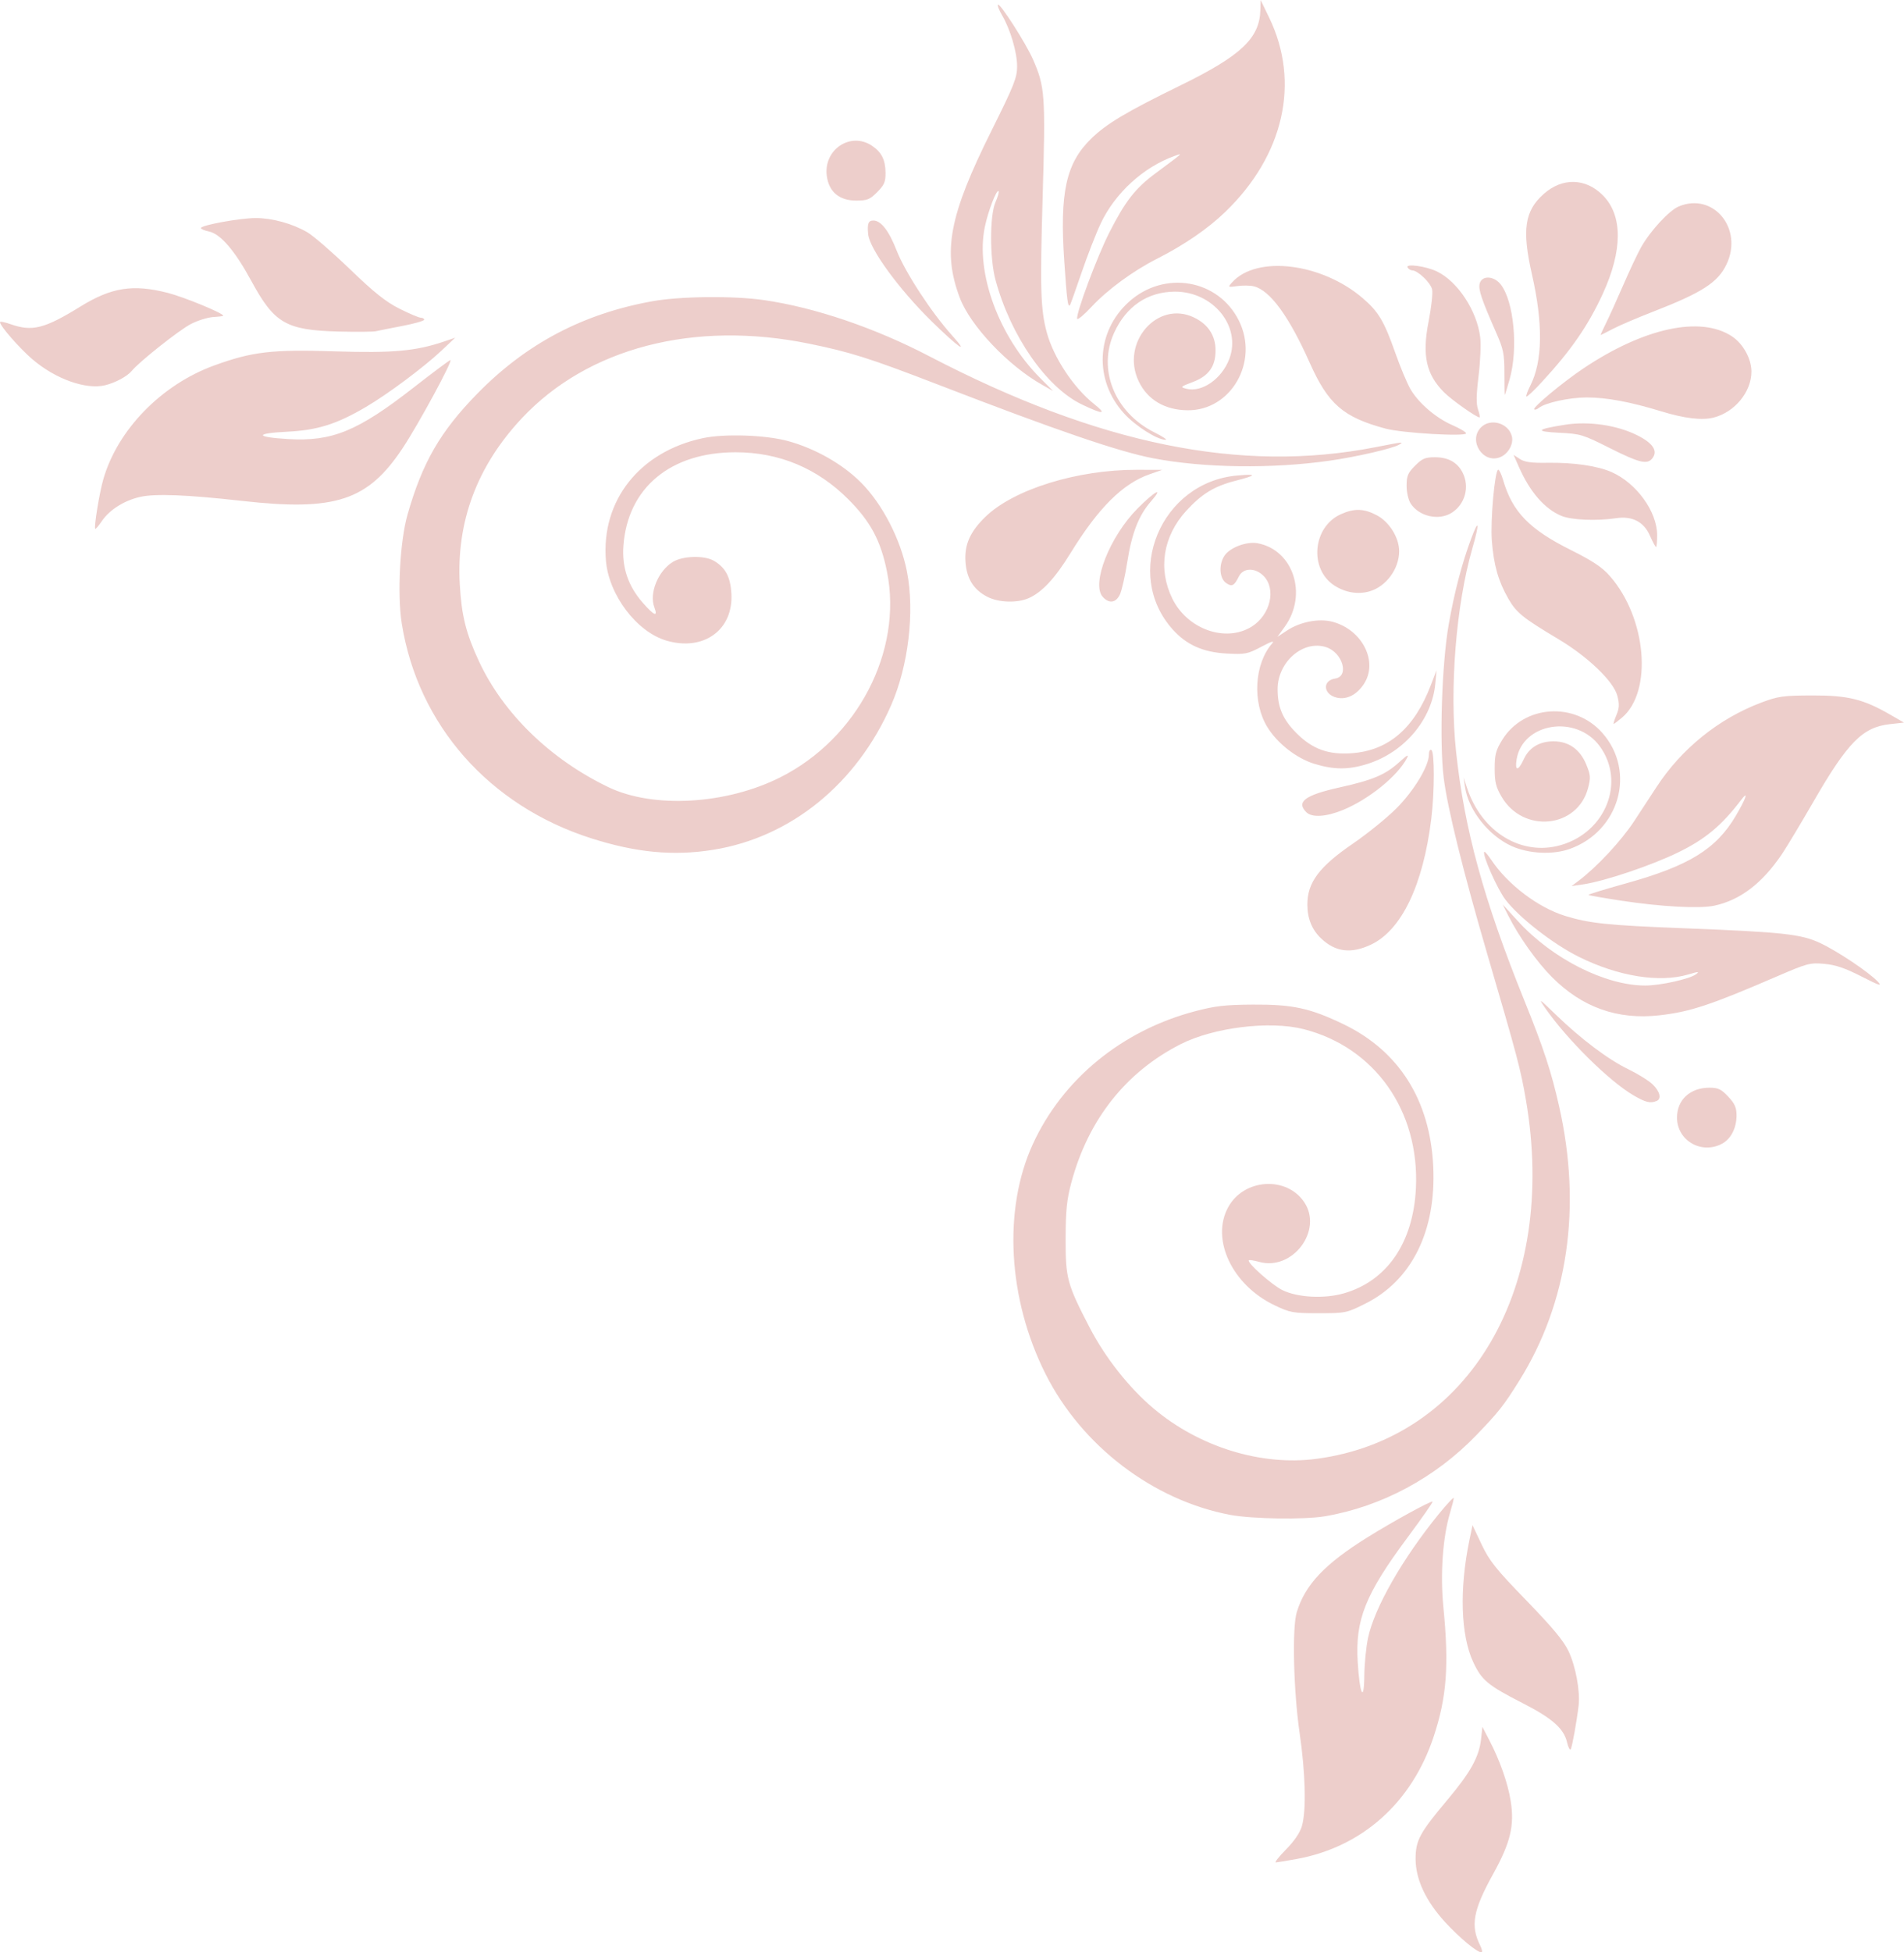 <svg width="120" height="123" viewBox="0 0 120 123" fill="none" xmlns="http://www.w3.org/2000/svg">
<path fill-rule="evenodd" clip-rule="evenodd" d="M93.29 122.568C92.664 121.319 92.84 120.346 94.106 118.06C95.201 116.084 95.46 115.004 95.21 113.453C95.032 112.338 94.535 110.924 93.874 109.651L93.429 108.793L93.342 109.578C93.219 110.685 92.678 111.661 91.234 113.379C89.472 115.475 89.218 115.945 89.218 117.114C89.218 118.396 89.865 119.776 91.089 121.106C91.987 122.083 93.092 123 93.369 123C93.444 123 93.409 122.806 93.29 122.568ZM81.727 117.115C85.846 116.365 88.972 113.576 90.353 109.421C91.183 106.922 91.332 104.942 90.968 101.231C90.765 99.162 90.931 96.832 91.39 95.306C91.517 94.882 91.622 94.466 91.622 94.381C91.622 94.297 91.197 94.749 90.677 95.387C88.392 98.192 86.62 101.295 86.22 103.191C86.098 103.768 85.993 104.84 85.986 105.574C85.969 107.322 85.694 106.75 85.57 104.711C85.408 102.041 86.045 100.449 88.71 96.862C89.608 95.653 90.318 94.638 90.287 94.606C90.208 94.526 87.784 95.854 86.165 96.864C83.477 98.542 82.256 99.837 81.728 101.571C81.428 102.555 81.523 106.536 81.909 109.181C82.28 111.722 82.337 114.081 82.05 115.054C81.93 115.465 81.563 116.001 81.044 116.524C80.596 116.978 80.312 117.342 80.413 117.334C80.515 117.326 81.106 117.228 81.727 117.115ZM98.995 110.205C99.086 110.047 99.37 108.477 99.492 107.458C99.599 106.558 99.309 104.983 98.862 104.032C98.552 103.375 97.853 102.534 96.198 100.828C94.271 98.841 93.873 98.343 93.379 97.3L92.805 96.086L92.611 97.023C91.97 100.115 92.06 103.017 92.85 104.711C93.385 105.858 93.762 106.171 95.98 107.306C97.827 108.25 98.558 108.896 98.762 109.76C98.84 110.091 98.945 110.292 98.995 110.205ZM83.504 95.526C87.066 94.92 90.47 93.097 93.054 90.409C94.464 88.943 94.771 88.554 95.744 86.998C98.824 82.073 99.701 76.056 98.265 69.703C97.764 67.486 97.29 66.046 96.057 62.995C93.519 56.718 92.294 52.252 91.77 47.362C91.344 43.395 91.767 38.11 92.796 34.545C93.258 32.947 93.216 32.605 92.721 33.933C92.136 35.503 91.664 37.303 91.307 39.329C90.871 41.805 90.71 46.751 90.991 49.015C91.229 50.927 92.218 54.918 93.755 60.172C95.637 66.6 95.835 67.348 96.169 69.284C98.203 81.088 92.632 90.632 82.965 91.907C79.484 92.366 75.58 91.159 72.703 88.734C71.162 87.436 69.669 85.547 68.679 83.644C67.255 80.905 67.153 80.53 67.161 78.023C67.166 76.241 67.235 75.573 67.525 74.491C68.584 70.539 70.958 67.537 74.409 65.784C76.495 64.725 80.033 64.293 82.169 64.838C86.65 65.982 89.476 69.99 89.238 74.862C89.07 78.297 87.414 80.706 84.686 81.484C83.453 81.835 81.778 81.745 80.823 81.277C80.16 80.952 78.569 79.537 78.709 79.397C78.743 79.363 79.04 79.409 79.368 79.5C81.462 80.08 83.394 77.516 82.201 75.739C81.084 74.074 78.398 74.248 77.409 76.049C76.294 78.077 77.659 80.962 80.333 82.234C81.313 82.701 81.492 82.733 83.109 82.733C84.791 82.733 84.869 82.717 86.024 82.143C88.973 80.68 90.523 77.564 90.33 73.487C90.132 69.31 88.174 66.209 84.671 64.524C82.565 63.511 81.464 63.273 78.957 63.29C77.21 63.301 76.579 63.374 75.294 63.715C70.707 64.929 66.979 67.984 65.099 72.07C63.203 76.192 63.517 81.846 65.905 86.579C68.186 91.099 72.67 94.516 77.528 95.436C78.903 95.697 82.205 95.746 83.504 95.526ZM108.545 72.047C109.097 71.746 109.446 71.058 109.446 70.271C109.446 69.778 109.336 69.529 108.92 69.086C108.479 68.617 108.286 68.525 107.739 68.525C106.521 68.525 105.694 69.287 105.694 70.409C105.694 71.861 107.248 72.754 108.545 72.047ZM104.404 69.363C104.732 69.23 104.622 68.763 104.156 68.315C103.913 68.081 103.227 67.654 102.632 67.366C101.348 66.744 99.643 65.461 98.048 63.916C96.992 62.893 96.934 62.857 97.383 63.503C98.763 65.489 101.425 68.12 102.957 69.01C103.722 69.454 104.007 69.524 104.404 69.363ZM104.599 63.963C106.533 63.742 107.803 63.321 112.01 61.506C113.91 60.686 114.08 60.641 114.98 60.723C115.69 60.787 116.29 60.991 117.321 61.518C118.456 62.098 118.643 62.158 118.351 61.846C117.8 61.257 115.82 59.93 114.718 59.413C113.513 58.846 112.363 58.722 106.084 58.478C101.311 58.293 100.163 58.173 98.631 57.698C96.94 57.173 95.032 55.73 94.005 54.197C93.787 53.871 93.582 53.632 93.549 53.665C93.398 53.816 94.35 55.975 94.871 56.666C95.717 57.788 97.871 59.467 99.504 60.279C101.983 61.512 104.591 61.931 106.411 61.39C107.054 61.199 107.131 61.197 106.887 61.381C106.493 61.678 104.638 62.089 103.694 62.089C101.177 62.089 97.85 60.412 95.686 58.052L94.709 56.987L95.064 57.693C95.722 59.001 96.852 60.591 97.802 61.548C99.712 63.47 101.953 64.266 104.599 63.963ZM86.393 59.518C88.329 58.613 89.694 55.772 90.208 51.575C90.415 49.885 90.419 47.38 90.215 47.253C90.127 47.199 90.058 47.322 90.058 47.533C90.058 48.259 89.125 49.806 88.014 50.922C87.415 51.523 86.189 52.518 85.29 53.132C83.142 54.601 82.397 55.592 82.397 56.984C82.397 57.871 82.688 58.583 83.277 59.135C84.175 59.978 85.151 60.098 86.393 59.518ZM108.032 57.06C109.669 56.715 111.069 55.649 112.309 53.805C112.615 53.351 113.516 51.85 114.312 50.471C116.455 46.761 117.398 45.808 119.116 45.621L120 45.524L119.14 45.028C117.435 44.044 116.468 43.806 114.215 43.813C112.379 43.819 112.068 43.863 111.01 44.261C108.33 45.268 105.981 47.161 104.395 49.593C104.108 50.033 103.477 50.996 102.994 51.733C102.183 52.968 100.658 54.607 99.518 55.469L99.049 55.824L99.752 55.72C101.125 55.519 104.076 54.528 105.772 53.699C107.485 52.862 108.497 52.018 109.738 50.393C110.231 49.747 110.04 50.313 109.399 51.397C108.155 53.503 106.441 54.555 102.446 55.663C101.132 56.027 100.083 56.35 100.113 56.381C100.143 56.411 101.077 56.575 102.188 56.744C104.682 57.124 107.11 57.255 108.032 57.06ZM98.938 53.481C102.068 52.359 103.125 48.612 100.997 46.185C99.245 44.187 96.036 44.406 94.675 46.617C94.274 47.269 94.202 47.543 94.202 48.419C94.202 49.265 94.28 49.585 94.636 50.193C96 52.523 99.416 52.185 100.087 49.653C100.261 48.995 100.249 48.829 99.975 48.165C99.581 47.209 98.868 46.704 97.916 46.704C97.024 46.704 96.374 47.095 96.034 47.835C95.688 48.59 95.463 48.595 95.584 47.846C95.96 45.521 99.367 44.992 100.837 47.03C102.451 49.266 101.208 52.413 98.387 53.236C95.904 53.961 93.382 52.431 92.462 49.642L92.243 48.98L92.336 49.599C92.554 51.051 93.845 52.672 95.294 53.313C96.375 53.792 97.876 53.861 98.938 53.481ZM44.95 53.537C49.839 52.756 53.997 49.378 56.165 44.428C57.253 41.942 57.656 38.552 57.163 36.02C56.769 33.992 55.617 31.757 54.268 30.403C53.102 29.232 51.358 28.244 49.641 27.781C48.222 27.399 45.648 27.314 44.287 27.606C40.317 28.455 37.884 31.524 38.186 35.301C38.36 37.476 40.124 39.811 42.009 40.361C44.359 41.047 46.241 39.67 46.095 37.372C46.029 36.336 45.725 35.767 45.004 35.336C44.408 34.978 43.042 35.012 42.408 35.4C41.476 35.971 40.905 37.367 41.239 38.257C41.479 38.894 41.236 38.8 40.512 37.975C39.587 36.919 39.191 35.753 39.291 34.38C39.559 30.736 42.251 28.493 46.357 28.493C49.109 28.493 51.517 29.5 53.478 31.469C54.873 32.871 55.513 34.071 55.904 36.022C56.907 41.018 54.042 46.53 49.172 48.975C45.762 50.687 41.174 50.949 38.349 49.593C34.685 47.835 31.715 44.948 30.184 41.656C29.368 39.901 29.089 38.781 28.978 36.814C28.754 32.868 30.067 29.358 32.892 26.346C37.058 21.906 43.743 20.172 50.99 21.651C53.612 22.187 54.803 22.565 59.148 24.241C66.668 27.143 70.527 28.462 72.706 28.877C75.897 29.485 80.174 29.541 83.804 29.023C85.501 28.78 87.764 28.259 88.179 28.015C88.507 27.822 88.466 27.826 86.661 28.178C78.197 29.828 69.246 28 58.561 22.439C55.112 20.644 51.368 19.373 48.155 18.907C46.228 18.627 42.887 18.661 41.119 18.978C36.753 19.761 33.17 21.648 30.096 24.786C27.75 27.181 26.626 29.125 25.685 32.418C25.205 34.099 25.028 37.442 25.322 39.284C26.341 45.67 30.828 50.758 37.249 52.809C40.091 53.717 42.438 53.939 44.95 53.537ZM84.655 51.023C86.268 50.357 88.067 48.902 88.659 47.786C88.813 47.495 88.707 47.547 88.187 48.017C87.305 48.815 86.531 49.141 84.411 49.612C82.248 50.093 81.681 50.516 82.33 51.167C82.683 51.521 83.582 51.465 84.655 51.023ZM86.212 48.118C88.522 47.377 90.251 45.322 90.461 43.066L90.539 42.23L90.169 43.189C89.13 45.893 87.504 47.286 85.193 47.453C83.711 47.56 82.704 47.191 81.693 46.17C80.845 45.313 80.521 44.552 80.521 43.422C80.521 41.696 82.136 40.299 83.584 40.773C84.624 41.115 85.054 42.613 84.15 42.749C83.315 42.875 83.4 43.764 84.266 43.955C84.878 44.09 85.5 43.778 85.948 43.109C86.887 41.709 85.874 39.678 83.985 39.173C83.128 38.944 81.941 39.173 81.102 39.73L80.511 40.121L80.976 39.477C82.431 37.459 81.513 34.644 79.262 34.225C78.567 34.096 77.508 34.496 77.168 35.016C76.802 35.578 76.853 36.431 77.27 36.725C77.641 36.986 77.785 36.914 78.08 36.317C78.352 35.765 79.102 35.746 79.632 36.278C80.453 37.103 80.069 38.744 78.882 39.481C77.24 40.5 74.825 39.641 73.88 37.7C72.974 35.841 73.301 33.789 74.757 32.188C75.732 31.118 76.534 30.628 77.867 30.288C79.224 29.941 79.253 29.843 77.965 29.958C73.167 30.388 70.758 36.154 73.912 39.659C74.787 40.631 75.825 41.093 77.315 41.173C78.482 41.235 78.629 41.206 79.497 40.745C80.121 40.413 80.346 40.344 80.18 40.534C79.053 41.824 78.914 44.247 79.879 45.813C80.503 46.828 81.707 47.77 82.819 48.115C84.07 48.503 85.009 48.504 86.212 48.118ZM102.224 45.214C104.174 43.566 103.778 38.932 101.462 36.29C100.977 35.737 100.385 35.342 99.013 34.656C96.385 33.344 95.325 32.253 94.739 30.259C94.631 29.892 94.492 29.592 94.429 29.592C94.214 29.592 93.924 32.776 94.023 34.06C94.14 35.595 94.431 36.617 95.064 37.718C95.573 38.603 95.965 38.92 98.221 40.267C100.087 41.382 101.694 42.926 101.933 43.833C102.072 44.363 102.06 44.605 101.875 45.05C101.748 45.355 101.671 45.605 101.703 45.605C101.735 45.605 101.969 45.429 102.224 45.214ZM70.57 37.481C70.691 37.243 70.906 36.309 71.047 35.405C71.332 33.588 71.77 32.467 72.54 31.587C73.383 30.622 72.792 30.933 71.702 32.028C69.947 33.79 68.764 36.784 69.5 37.601C69.892 38.036 70.311 37.989 70.57 37.481ZM64.83 37.685C65.671 37.318 66.495 36.432 67.467 34.851C69.221 32 70.759 30.467 72.456 29.878L73.25 29.602L71.675 29.597C67.892 29.585 63.88 30.83 62.094 32.57C61.135 33.505 60.773 34.327 60.85 35.399C60.927 36.463 61.362 37.155 62.234 37.602C62.941 37.964 64.106 38.001 64.83 37.685ZM86.306 37.258C87.355 36.961 88.182 35.845 88.182 34.724C88.182 33.878 87.563 32.881 86.781 32.466C85.961 32.03 85.347 32.013 84.492 32.403C82.727 33.208 82.496 35.855 84.102 36.89C84.788 37.332 85.578 37.464 86.306 37.258ZM104.441 33.713C104.438 32.23 103.147 30.442 101.575 29.744C100.69 29.351 99.173 29.13 97.54 29.156C96.515 29.173 96.091 29.115 95.791 28.917L95.395 28.656L95.721 29.399C96.419 30.988 97.342 32.054 98.405 32.499C99.033 32.763 100.629 32.831 101.85 32.647C102.87 32.493 103.601 32.869 103.987 33.747C104.16 34.139 104.333 34.459 104.372 34.459C104.411 34.459 104.442 34.123 104.441 33.713ZM6.419 32.828C6.908 32.111 7.83 31.531 8.837 31.304C9.791 31.09 11.798 31.169 15.243 31.556C21.139 32.22 23.18 31.549 25.382 28.225C26.392 26.701 28.568 22.685 28.384 22.685C28.332 22.685 27.288 23.465 26.066 24.418C22.537 27.169 20.932 27.826 18.155 27.661C16.073 27.538 16.039 27.3 18.087 27.199C20.008 27.104 21.206 26.728 23.061 25.64C24.442 24.829 26.71 23.139 27.829 22.085L28.689 21.276L28.013 21.507C26.215 22.12 24.76 22.252 21.106 22.135C17.133 22.008 15.903 22.152 13.505 23.023C10.168 24.235 7.397 27.084 6.504 30.22C6.258 31.084 5.911 33.227 6.002 33.318C6.029 33.345 6.217 33.124 6.419 32.828ZM91.485 32.311C92.339 31.779 92.641 30.666 92.177 29.765C91.848 29.126 91.27 28.807 90.439 28.807C89.823 28.807 89.634 28.887 89.183 29.341C88.731 29.795 88.651 29.984 88.651 30.602C88.651 31.014 88.763 31.502 88.909 31.725C89.438 32.536 90.673 32.817 91.485 32.311ZM104.128 28.888C104.517 28.418 104.183 27.911 103.152 27.405C101.879 26.78 100.129 26.527 98.662 26.755C96.811 27.044 96.699 27.187 98.267 27.264C99.606 27.329 99.76 27.375 101.453 28.227C103.304 29.157 103.804 29.281 104.128 28.888ZM94.544 28.804C95.055 28.6 95.407 27.974 95.285 27.486C95.076 26.65 93.941 26.321 93.342 26.923C92.514 27.755 93.462 29.237 94.544 28.804ZM72.744 27.233C70.248 25.981 69.161 23.275 70.222 20.957C70.982 19.297 72.327 18.386 74.036 18.374C76.458 18.357 78.254 20.57 77.477 22.614C76.995 23.88 75.749 24.743 74.766 24.49C74.369 24.388 74.392 24.363 75.177 24.067C76.178 23.689 76.61 23.09 76.611 22.075C76.612 21.151 76.147 20.436 75.266 20.008C72.95 18.882 70.597 21.596 71.773 24.035C72.328 25.187 73.415 25.83 74.836 25.847C77.587 25.88 79.366 22.788 78.083 20.204C76.785 17.587 73.378 17.004 71.148 19.017C69.068 20.895 68.936 23.954 70.845 26.05C71.565 26.841 72.934 27.708 73.462 27.708C73.588 27.708 73.265 27.494 72.744 27.233ZM92.401 27.3C92.4 27.223 92.013 26.991 91.541 26.786C90.5 26.334 89.404 25.393 88.893 24.514C88.684 24.155 88.252 23.12 87.932 22.214C87.233 20.231 86.879 19.636 85.89 18.788C83.296 16.561 79.207 16.065 77.655 17.788C77.372 18.102 77.375 18.105 77.997 18.021C78.343 17.974 78.804 17.981 79.023 18.037C80.049 18.295 81.238 19.922 82.548 22.861C83.709 25.465 84.655 26.285 87.325 27.003C88.376 27.285 92.405 27.521 92.401 27.3ZM108.002 26.307C109.332 25.968 110.384 24.69 110.384 23.414C110.384 22.605 109.865 21.661 109.163 21.194C107.181 19.878 103.599 20.654 99.765 23.23C98.492 24.085 96.581 25.675 96.692 25.787C96.737 25.832 96.864 25.796 96.973 25.706C97.377 25.375 98.903 25.04 100.005 25.04C101.26 25.04 102.748 25.317 104.696 25.913C106.169 26.364 107.266 26.495 108.002 26.307ZM93.156 25.808C93.032 25.45 93.04 24.887 93.187 23.694C93.297 22.799 93.343 21.703 93.291 21.256C93.094 19.586 91.87 17.725 90.557 17.099C89.854 16.764 88.553 16.59 88.715 16.853C88.776 16.952 88.903 17.033 88.997 17.033C89.355 17.033 90.179 17.822 90.261 18.243C90.308 18.484 90.208 19.388 90.038 20.251C89.619 22.385 89.879 23.58 91.01 24.715C91.485 25.192 93.047 26.296 93.248 26.296C93.29 26.296 93.249 26.076 93.156 25.808ZM68.952 25.451C67.661 24.425 66.403 22.524 65.976 20.954C65.584 19.513 65.544 18.222 65.712 12.438C65.9 5.99 65.864 5.475 65.102 3.739C64.654 2.718 63.021 0.171 62.895 0.297C62.85 0.342 62.965 0.636 63.149 0.95C63.677 1.848 64.103 3.291 64.103 4.179C64.103 4.897 63.915 5.371 62.492 8.226C59.815 13.598 59.39 15.838 60.491 18.76C61.155 20.523 63.532 23.034 65.687 24.247L66.371 24.633L65.552 23.811C62.947 21.194 61.473 17.172 62.068 14.3C62.272 13.311 62.81 11.914 62.937 12.042C62.979 12.084 62.891 12.394 62.743 12.731C62.373 13.568 62.372 16.265 62.74 17.63C63.692 21.159 65.947 24.409 68.191 25.484C69.532 26.126 69.788 26.115 68.952 25.451ZM97.174 24.068C99.024 22.062 100.084 20.53 101.009 18.525C102.276 15.777 102.279 13.568 101.019 12.303C99.935 11.214 98.474 11.178 97.302 12.211C96.09 13.28 95.912 14.473 96.548 17.271C97.263 20.417 97.228 22.761 96.443 24.305C96.273 24.64 96.165 24.944 96.202 24.981C96.239 25.018 96.677 24.608 97.174 24.068ZM95.143 23.901C95.695 21.962 95.416 18.984 94.584 17.921C94.151 17.369 93.389 17.338 93.256 17.869C93.164 18.24 93.367 18.842 94.297 20.958C94.755 21.999 94.815 22.294 94.814 23.509C94.813 24.264 94.824 24.883 94.838 24.883C94.853 24.883 94.99 24.441 95.143 23.901ZM6.643 24.267C7.279 24.109 8.025 23.706 8.296 23.374C8.779 22.784 11.313 20.777 12.047 20.404C12.474 20.186 13.104 19.992 13.446 19.973C13.788 19.953 14.069 19.916 14.069 19.89C14.072 19.731 11.599 18.713 10.566 18.449C8.388 17.891 7.03 18.103 5.08 19.305C2.785 20.719 2.032 20.907 0.643 20.415C0.289 20.29 -0.001 20.237 0 20.298C0.004 20.536 1.215 21.924 2.031 22.625C3.497 23.883 5.424 24.569 6.643 24.267ZM59.985 21.11C58.702 19.684 57.043 17.143 56.518 15.8C56.026 14.539 55.526 13.893 55.042 13.893C54.726 13.893 54.652 14.089 54.717 14.757C54.806 15.684 56.646 18.209 58.703 20.229C60.406 21.9 61.164 22.421 59.985 21.11ZM101.665 20.713C102.072 20.501 103.205 20.016 104.183 19.637C107.268 18.439 108.261 17.802 108.808 16.666C109.895 14.412 107.987 12.09 105.801 13.007C105.194 13.262 103.998 14.56 103.425 15.586C103.197 15.994 102.691 17.069 102.299 17.975C101.907 18.882 101.419 19.959 101.214 20.369C101.009 20.779 100.86 21.112 100.883 21.108C100.906 21.104 101.258 20.926 101.665 20.713ZM23.686 20.868C23.858 20.828 24.614 20.677 25.367 20.533C26.119 20.388 26.735 20.213 26.735 20.143C26.735 20.073 26.639 20.016 26.521 20.016C26.404 20.016 25.8 19.761 25.18 19.449C24.313 19.014 23.589 18.437 22.052 16.956C20.951 15.896 19.743 14.85 19.367 14.632C18.43 14.087 17.155 13.736 16.113 13.736C15.136 13.736 12.663 14.188 12.663 14.366C12.663 14.43 12.887 14.527 13.161 14.582C13.894 14.729 14.801 15.785 15.843 17.706C17.291 20.374 18.029 20.801 21.341 20.888C22.459 20.917 23.514 20.908 23.686 20.868ZM68.794 19.329C69.807 18.242 71.411 17.067 72.937 16.293C74.636 15.431 76.112 14.42 77.208 13.366C80.92 9.797 81.966 5.186 79.987 1.106L79.451 0L79.435 0.628C79.39 2.403 78.222 3.509 74.439 5.36C70.969 7.058 69.734 7.794 68.767 8.74C67.182 10.29 66.779 12.136 67.077 16.484C67.246 18.96 67.303 19.39 67.438 19.218C67.466 19.182 67.792 18.27 68.161 17.19C68.53 16.111 69.074 14.714 69.37 14.086C70.274 12.163 72.07 10.521 74.036 9.822C74.572 9.632 74.631 9.578 72.828 10.917C71.549 11.866 70.922 12.671 69.916 14.65C69.145 16.167 67.803 19.764 67.889 20.083C67.914 20.176 68.321 19.836 68.794 19.329ZM55.285 12.104C55.73 11.657 55.816 11.458 55.811 10.887C55.804 10.066 55.56 9.582 54.946 9.175C53.597 8.282 51.888 9.432 52.109 11.085C52.243 12.089 52.897 12.637 53.959 12.637C54.654 12.637 54.82 12.571 55.285 12.104Z" fill="#EDCECB"/>
</svg>
